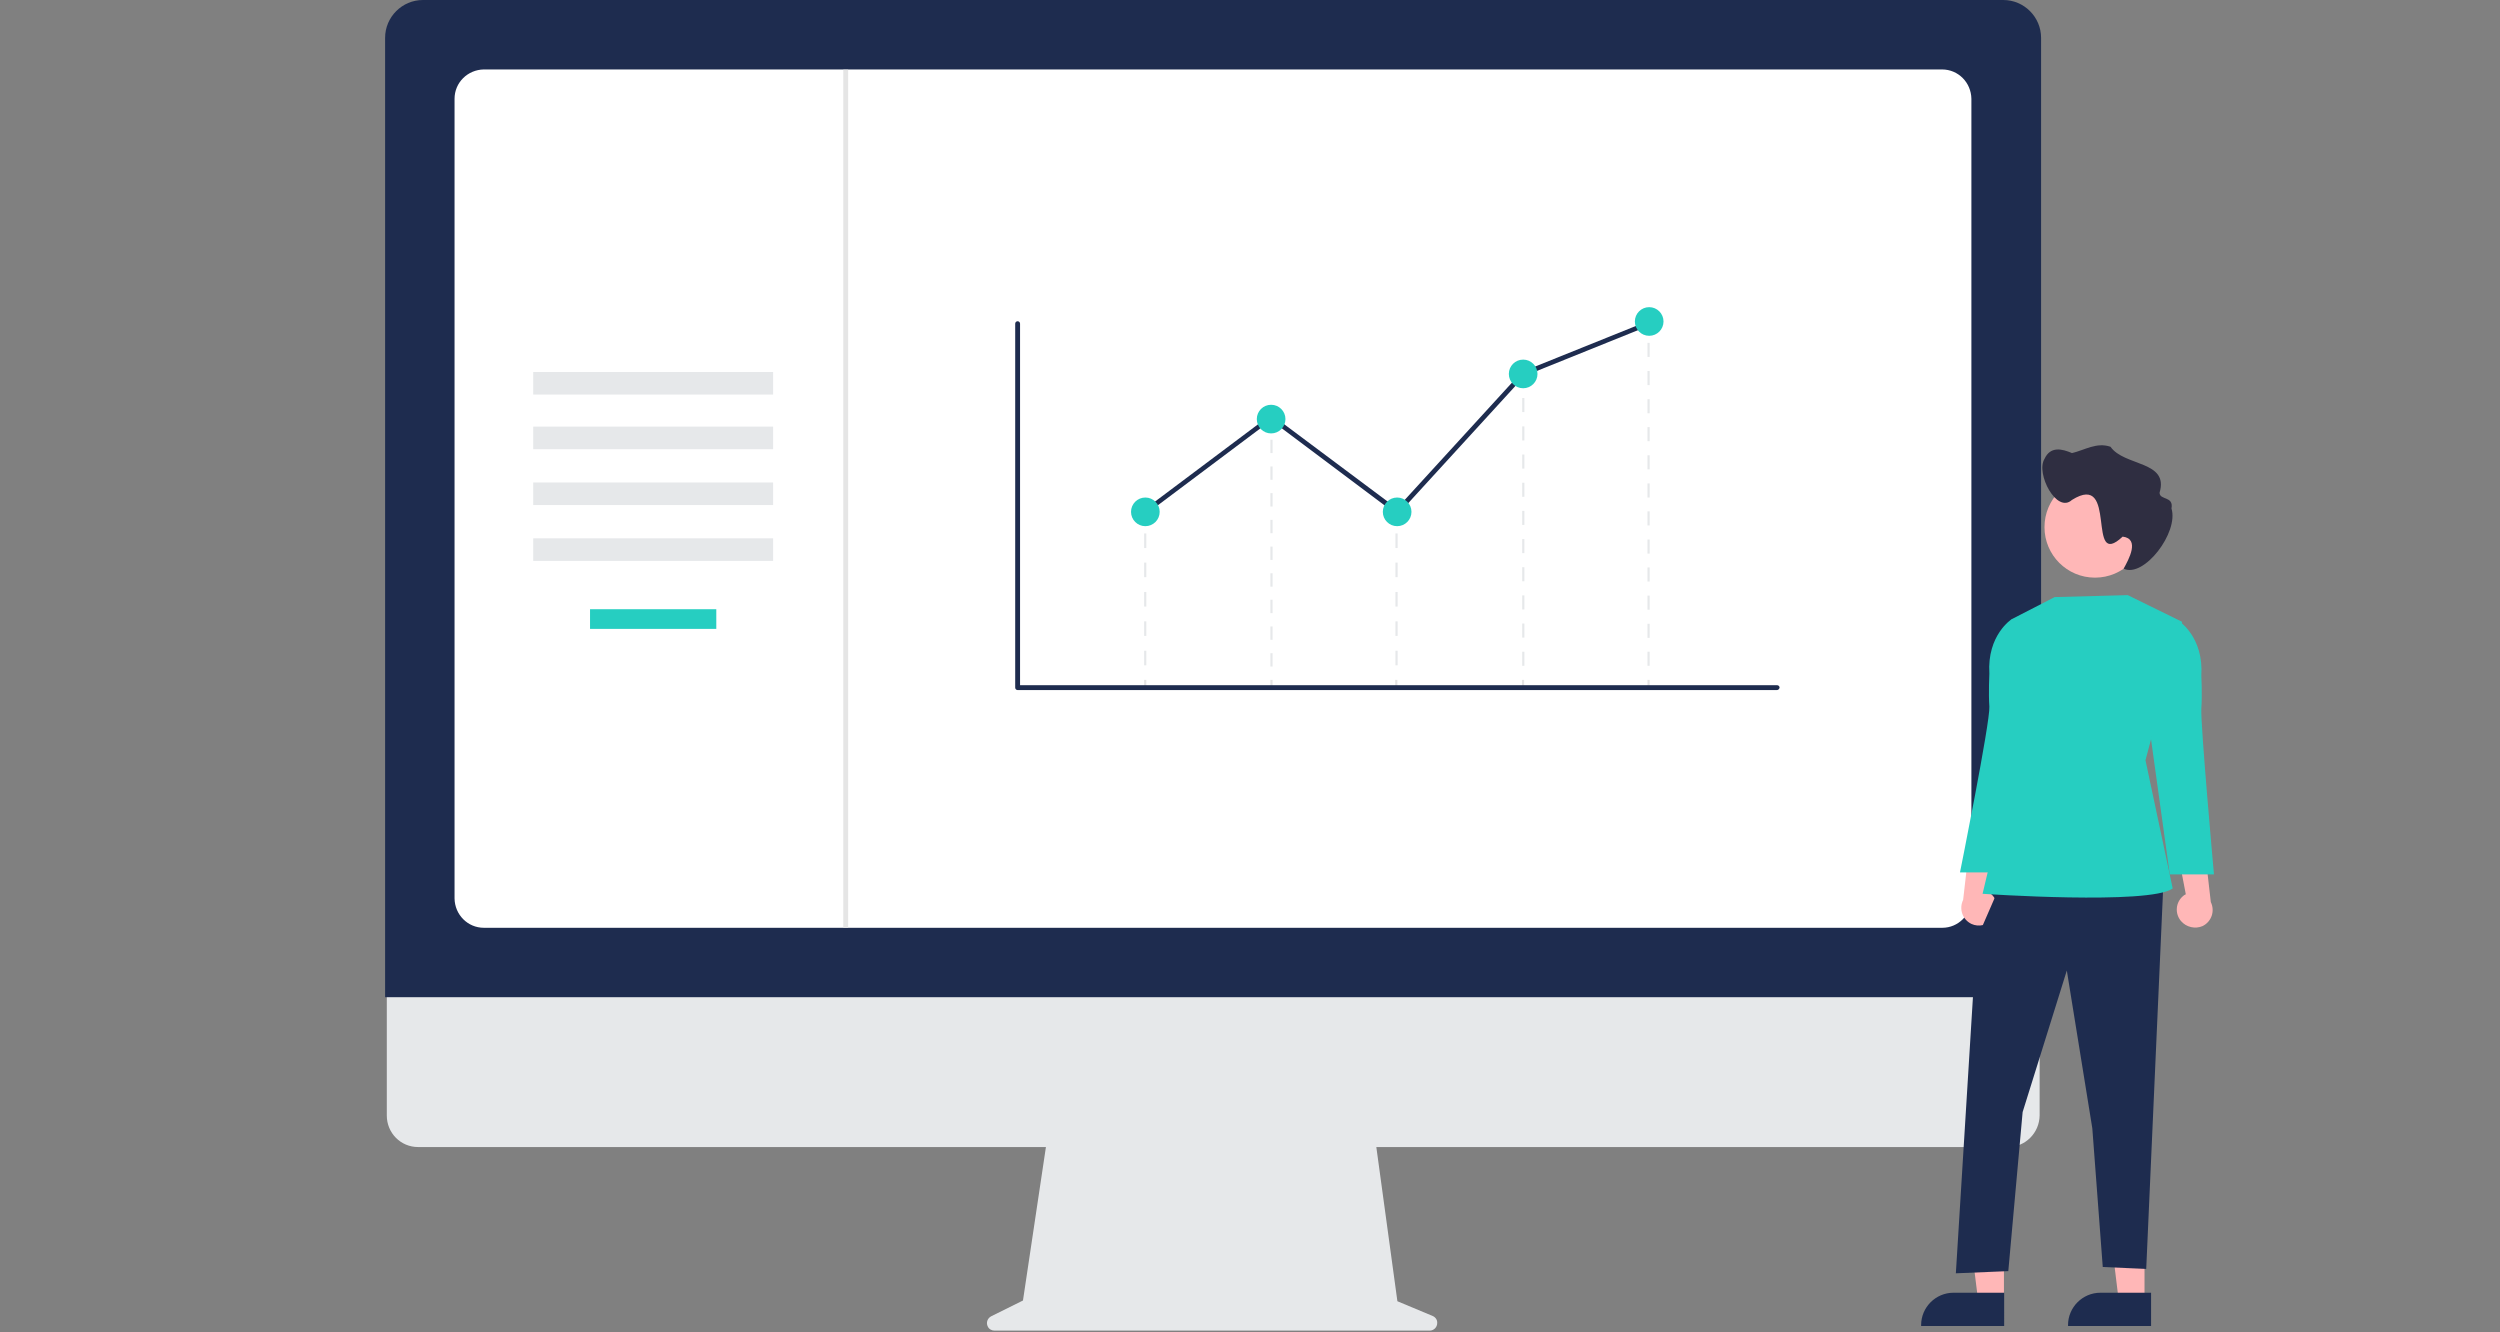 <?xml version="1.0" encoding="utf-8"?>
<!-- Generator: Adobe Illustrator 26.0.3, SVG Export Plug-In . SVG Version: 6.00 Build 0)  -->
<svg version="1.1" id="Layer_1" xmlns="http://www.w3.org/2000/svg" xmlns:xlink="http://www.w3.org/1999/xlink" x="0px" y="0px"
	 viewBox="0 0 1029.6 548.7" style="enable-background:new 0 0 1029.6 548.7;" xml:space="preserve">
<rect x="0" y="0" width="1029.6" height="548.7" fill="#808080" stroke="none"/>
<style type="text/css">
	.st0{fill:#E6E8EA;}
	.st1{fill:#1E2C4F;}
	.st2{fill:#FFFFFF;}
	.st3{fill:#26CEC1;}
	.st4{fill:#E5E5E5;}
	.st5{fill:#FFB7B7;}
	.st6{fill:#2F2E41;}
</style>
<path class="st0" d="M590.1,542l-14.6-6.1l-10-73.2H432.2l-10.9,72.9l-13.1,6.5c-1.5,0.8-2.2,2.6-1.4,4.2c0.5,1.1,1.6,1.7,2.8,1.7
	h179.2c1.7,0,3.1-1.4,3.1-3.1C592,543.6,591.2,542.5,590.1,542z"/>
<path class="st0" d="M827,472.4H172.2c-7.2,0-12.9-5.8-12.9-13v-92.3h680.7v92.3C839.9,466.6,834.1,472.4,827,472.4z"/>
<path class="st1" d="M840.6,410.7h-682V15.6c0-8.6,7-15.6,15.6-15.6H825c8.6,0,15.6,7,15.6,15.6V410.7z"/>
<path class="st2" d="M799.9,382.1H199.3c-6.7,0-12-5.4-12.1-12.1V40.7c0-6.7,5.4-12,12.1-12.1h600.5c6.7,0,12,5.4,12.1,12.1V370
	C811.9,376.7,806.5,382.1,799.9,382.1z"/>
<rect x="219.6" y="153.2" class="st0" width="98.8" height="9.3"/>
<rect x="219.6" y="175.7" class="st0" width="98.8" height="9.3"/>
<rect x="219.6" y="198.7" class="st0" width="98.8" height="9.3"/>
<rect x="219.6" y="221.7" class="st0" width="98.8" height="9.3"/>
<rect x="243" y="250.9" class="st3" width="52" height="8.1"/>
<rect x="471.2" y="210.8" class="st4" width="0.9" height="2.8"/>
<path class="st0" d="M472.1,274h-0.9v-6h0.9V274z M472.1,261.9h-0.9v-6h0.9V261.9z M472.1,249.8h-0.9v-6h0.9V249.8z M472.1,237.7
	h-0.9v-6h0.9V237.7z M472.1,225.7h-0.9v-6h0.9V225.7z"/>
<rect x="471.2" y="280" class="st4" width="0.9" height="2.8"/>
<rect x="574.6" y="210.8" class="st4" width="0.9" height="2.8"/>
<path class="st0" d="M575.6,274h-0.9v-6h0.9V274z M575.6,261.9h-0.9v-6h0.9V261.9z M575.6,249.8h-0.9v-6h0.9V249.8z M575.6,237.7
	h-0.9v-6h0.9V237.7z M575.6,225.7h-0.9v-6h0.9V225.7z"/>
<rect x="574.6" y="280" class="st4" width="0.9" height="2.8"/>
<rect x="626.8" y="155.3" class="st4" width="0.9" height="2.8"/>
<path class="st0" d="M627.8,274.2h-0.9v-5.8h0.9V274.2z M627.8,262.6h-0.9v-5.8h0.9V262.6z M627.8,251h-0.9v-5.8h0.9V251z
	 M627.8,239.4h-0.9v-5.8h0.9V239.4z M627.8,227.8h-0.9V222h0.9V227.8z M627.8,216.2h-0.9v-5.8h0.9V216.2z M627.8,204.6h-0.9v-5.8
	h0.9V204.6z M627.8,193h-0.9v-5.8h0.9V193z M627.8,181.4h-0.9v-5.8h0.9V181.4z M627.8,169.7h-0.9v-5.8h0.9V169.7z"/>
<rect x="626.8" y="280" class="st4" width="0.9" height="2.8"/>
<rect x="678.5" y="132.6" class="st4" width="0.9" height="2.8"/>
<path class="st0" d="M679.4,274.2h-0.9v-5.8h0.9V274.2z M679.4,262.7h-0.9v-5.8h0.9V262.7z M679.4,251.1h-0.9v-5.8h0.9V251.1z
	 M679.4,239.5h-0.9v-5.8h0.9V239.5z M679.4,228h-0.9v-5.8h0.9V228z M679.4,216.4h-0.9v-5.8h0.9V216.4z M679.4,204.9h-0.9v-5.8h0.9
	V204.9z M679.4,193.3h-0.9v-5.8h0.9V193.3z M679.4,181.7h-0.9v-5.8h0.9V181.7z M679.4,170.2h-0.9v-5.8h0.9V170.2z M679.4,158.6h-0.9
	v-5.8h0.9V158.6z M679.4,147h-0.9v-5.8h0.9V147z"/>
<rect x="678.5" y="280" class="st4" width="0.9" height="2.8"/>
<rect x="523.2" y="172.8" class="st4" width="0.9" height="2.8"/>
<path class="st0" d="M524.1,274.5h-0.9V269h0.9V274.5z M524.1,263.5h-0.9V258h0.9V263.5z M524.1,252.5h-0.9V247h0.9V252.5z
	 M524.1,241.6h-0.9v-5.5h0.9V241.6z M524.1,230.6h-0.9v-5.5h0.9V230.6z M524.1,219.6h-0.9v-5.5h0.9V219.6z M524.1,208.6h-0.9v-5.5
	h0.9V208.6z M524.1,197.6h-0.9v-5.5h0.9V197.6z M524.1,186.6h-0.9v-5.5h0.9V186.6z"/>
<rect x="523.2" y="280" class="st4" width="0.9" height="2.8"/>
<path class="st1" d="M731.8,284.2H419.1c-0.5,0-1-0.4-1-1V133.3c0-0.5,0.4-1,1-1c0.5,0,1,0.4,1,1v148.9h311.8c0.5,0,1,0.4,1,1
	C732.8,283.7,732.4,284.2,731.8,284.2z"/>
<polygon class="st1" points="575.5,212.1 523.5,173.1 472.3,211.5 471.1,210 523.5,170.7 575.3,209.4 626.7,153.2 626.9,153.1 
	678.8,132.2 679.5,134 627.9,154.8 "/>
<circle class="st3" cx="471.7" cy="210.8" r="5.9"/>
<circle class="st3" cx="523.5" cy="172.6" r="5.9"/>
<circle class="st3" cx="575.4" cy="210.8" r="5.9"/>
<circle class="st3" cx="627.3" cy="154" r="5.9"/>
<circle class="st3" cx="679.2" cy="132.4" r="5.9"/>
<rect x="347.3" y="28.7" class="st4" width="2" height="353.4"/>
<path class="st5" d="M820.8,378.4c2.6-3.1,2.2-7.7-0.9-10.3c-0.3-0.3-0.7-0.5-1.1-0.7l4.9-25.6l-12.5,5.2l-2.7,23.6
	c-1.8,3.7-0.3,8.1,3.4,9.9C814.9,381.9,818.6,381.1,820.8,378.4z"/>
<polygon class="st5" points="883.2,535.8 872.6,535.8 867.6,494.9 883.2,494.9 "/>
<path class="st1" d="M885.9,546.1l-34.2,0v-0.4c0-7.3,6-13.3,13.3-13.3h0l20.9,0L885.9,546.1z"/>
<polygon class="st5" points="825.3,535.8 814.7,535.8 809.6,494.9 825.3,494.9 "/>
<path class="st1" d="M825.4,546.1l-34.2,0v-0.4c0-7.3,6-13.3,13.3-13.3h0l20.9,0L825.4,546.1z"/>
<polygon class="st1" points="824.4,363.1 814,387 805.5,524.4 827.1,523.5 833,458 851.2,399.7 861.7,464.7 866,521.8 883.9,522.6 
	891,363.1 "/>
<path class="st3" d="M876.3,245.1l-30.1,0.8l-17.7,9.1l-1,66.9l-11,46.2c0,0,68.8,4.7,78.3-2.2l-11.2-52.8l15.1-57L876.3,245.1z"/>
<path class="st3" d="M831.7,256l-3.2-1c0,0-10.2,6.5-9.2,22.4c0,0-0.4,8.2,0,13.6c0.4,6.2-12.1,68.3-12.1,68.3h18.2l7.8-56.2
	L831.7,256z"/>
<path class="st5" d="M898.2,379.3c-2.6-3.1-2.2-7.7,0.9-10.3c0.3-0.3,0.7-0.5,1.1-0.7l-4.9-25.6l12.5,5.2l2.7,23.6
	c1.8,3.7,0.3,8.1-3.4,9.9C904.1,382.7,900.4,381.9,898.2,379.3z"/>
<path class="st3" d="M894.2,256.8l3.2-1c0,0,10.2,6.5,9.2,22.4c0,0,0.4,8.2,0,13.6c-0.4,6.2,5.2,68.3,5.2,68.3h-18.2l-7.8-56.2
	L894.2,256.8z"/>
<path class="st5" d="M883.6,217.1c0,11.5-9.3,20.8-20.8,20.8c-11.5,0-20.8-9.3-20.8-20.8c0-11.5,9.3-20.8,20.8-20.8l0,0
	c11.5,0,20.8,9.3,20.8,20.7C883.6,217,883.6,217,883.6,217.1z"/>
<path class="st6" d="M842,189c2.4-5.3,7.2-4.2,11.3-2.4c5.2-1.2,10.2-4.6,15.9-2.6c5.6,8.1,24.2,5.7,20.2,18.9
	c0,3.2,5.9,1.3,4.9,6.5c3.1,9.9-11.4,28.8-19.7,24.8c2.1-3.8,6.8-12.3-0.4-13.2c-15.3,14.3-1.6-27.2-20.9-15.1
	C847,211.7,838.3,194.9,842,189z"/>
</svg>
